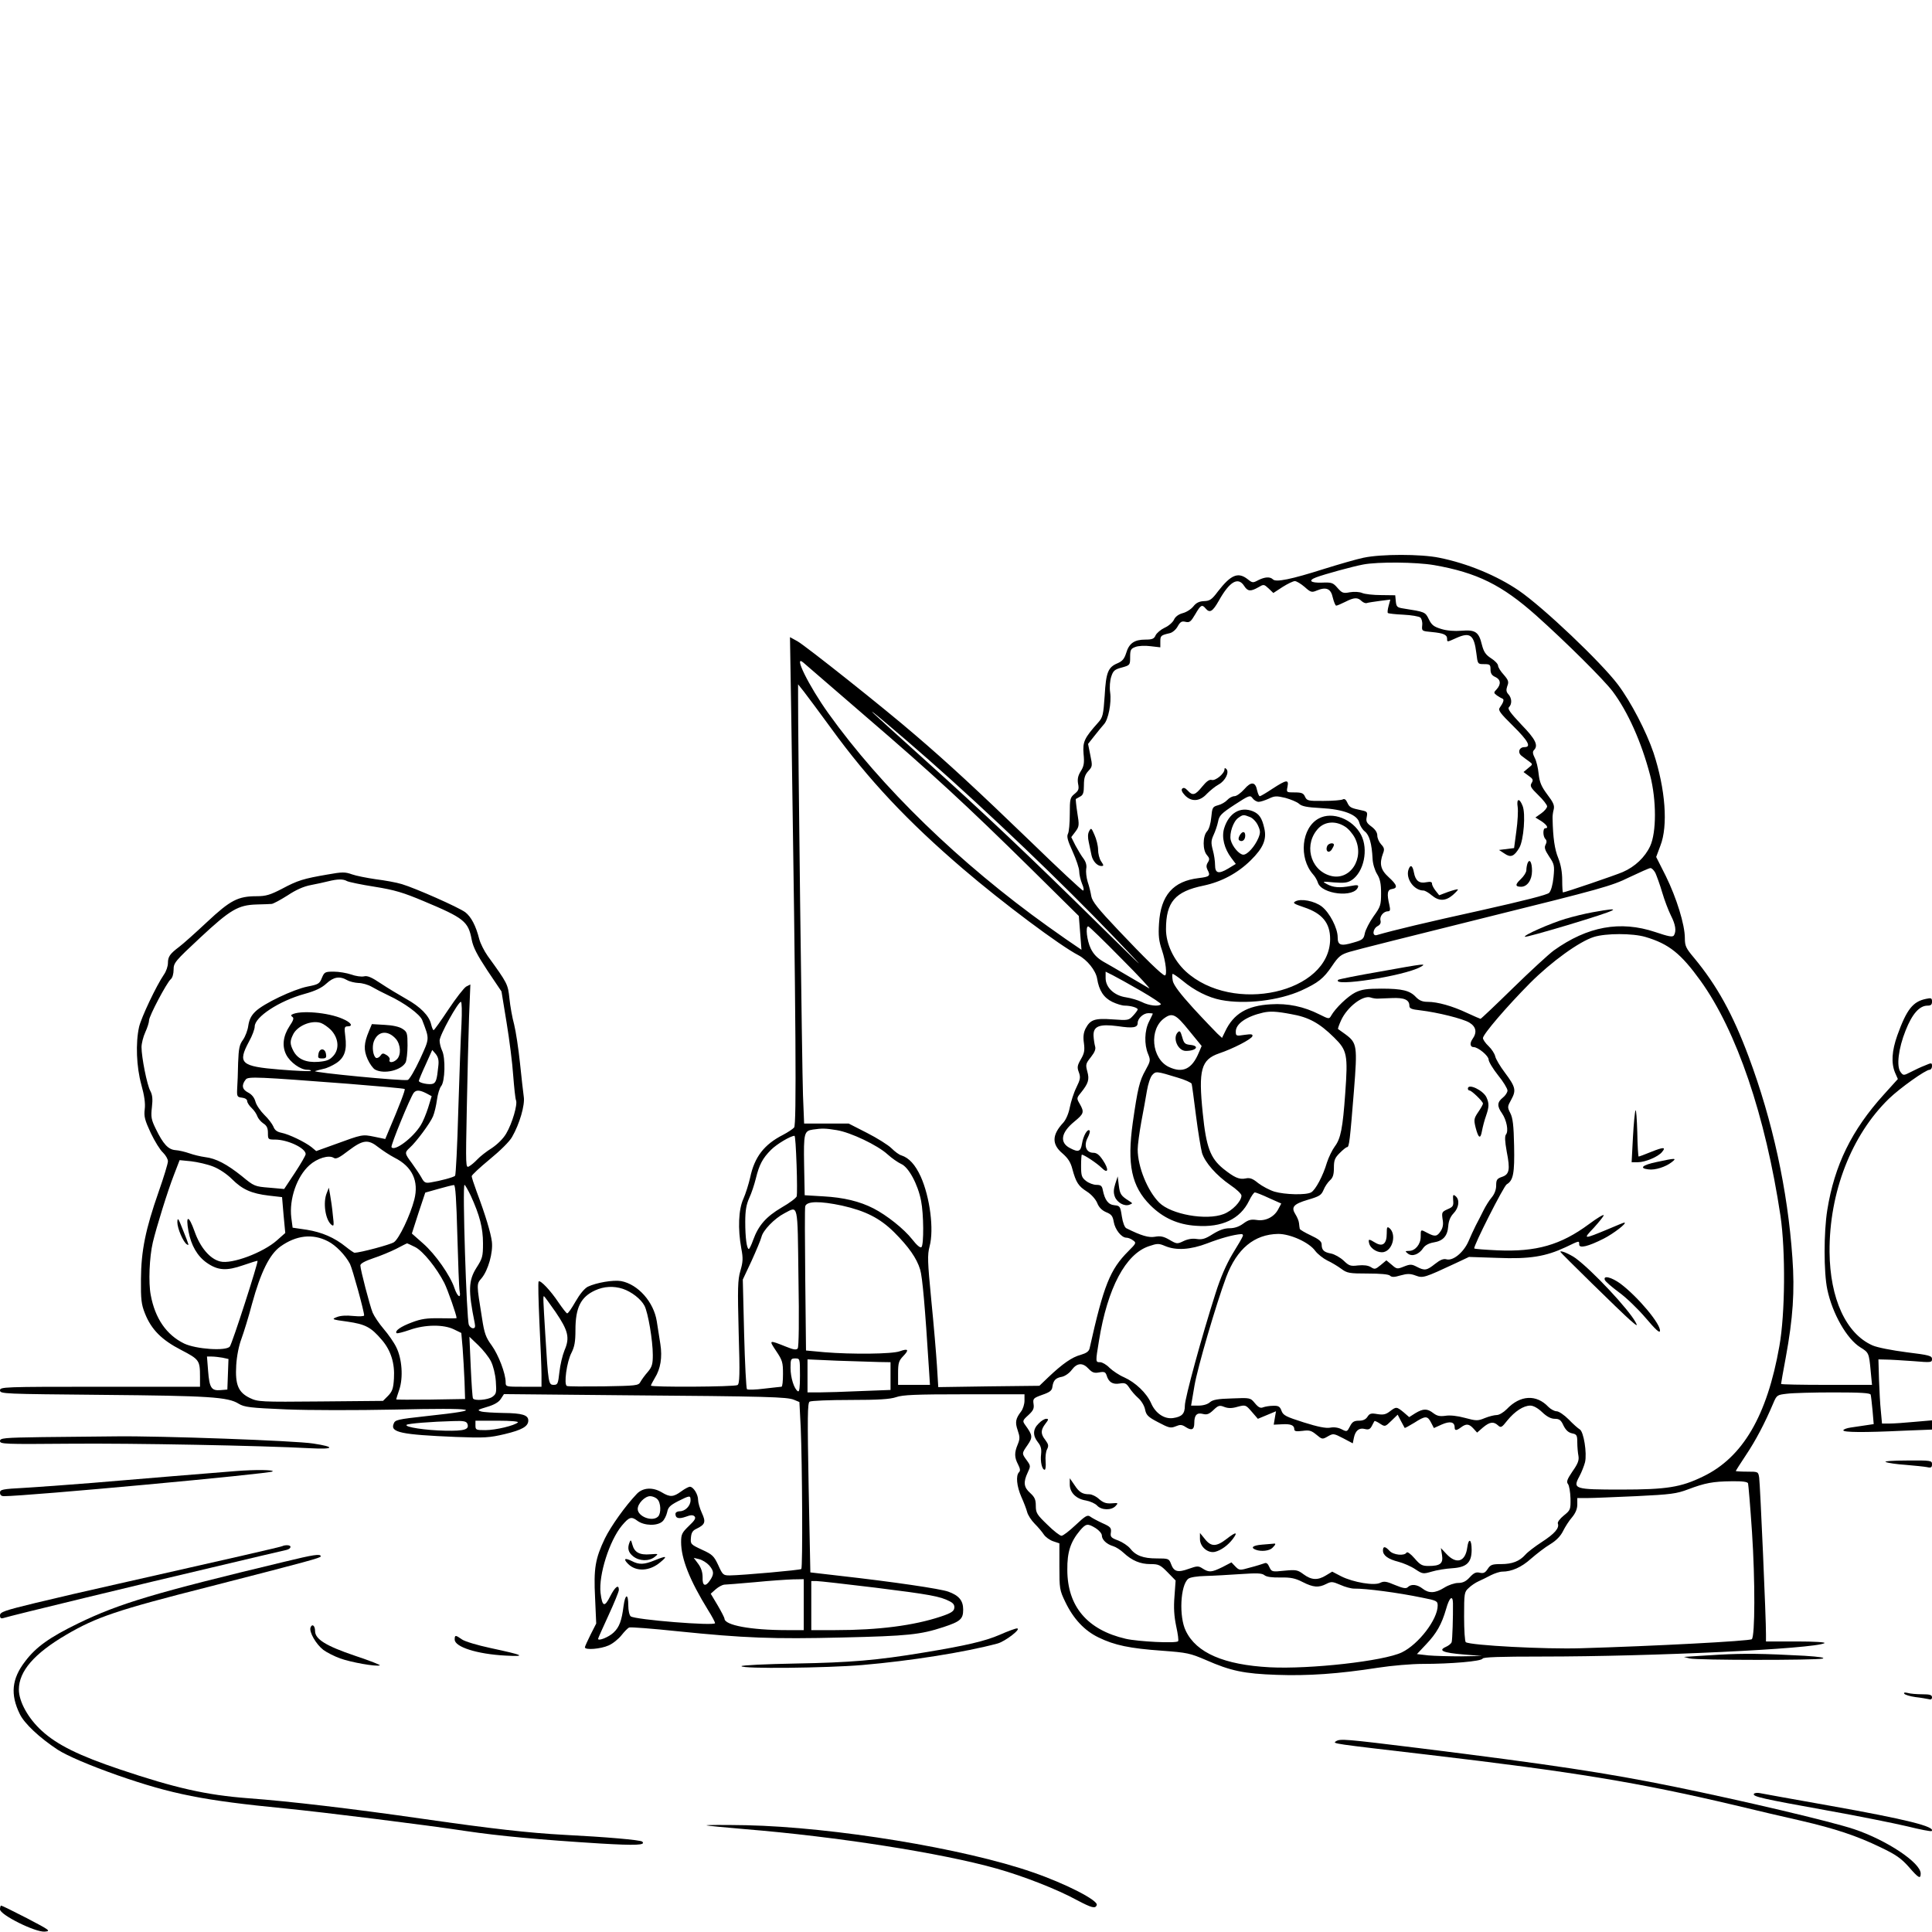 <?xml version="1.0" standalone="no"?>
<!DOCTYPE svg PUBLIC "-//W3C//DTD SVG 20010904//EN"
 "http://www.w3.org/TR/2001/REC-SVG-20010904/DTD/svg10.dtd">
<svg version="1.0" xmlns="http://www.w3.org/2000/svg"
 width="1024pt" height="1024pt" viewBox="0 0 1024 1024"
 preserveAspectRatio="xMidYMid meet">
<g transform="translate(0,1024) scale(0.1,-0.1)"
fill="#000000" stroke="none">
<path d="M7227 7284 c-38 -8 -131 -35 -208 -59 -176 -56 -256 -72 -272 -56
-15 15 -42 14 -78 -4 -28 -15 -31 -15 -56 5 -51 40 -89 24 -158 -65 -32 -43
-43 -50 -73 -51 -26 -1 -42 -9 -57 -28 -12 -15 -37 -31 -57 -36 -22 -6 -39
-19 -46 -35 -6 -13 -28 -33 -49 -42 -21 -10 -42 -28 -48 -40 -8 -19 -18 -23
-55 -23 -58 0 -86 -20 -101 -71 -10 -31 -20 -43 -45 -54 -51 -21 -62 -48 -69
-172 -7 -102 -10 -115 -34 -142 -74 -83 -83 -102 -78 -166 5 -49 2 -66 -15
-93 -15 -24 -18 -42 -14 -66 6 -29 2 -37 -19 -54 -23 -19 -25 -26 -25 -107 0
-47 -4 -95 -10 -105 -7 -14 -1 -36 25 -93 19 -42 35 -89 35 -105 0 -16 7 -46
15 -66 9 -20 11 -36 5 -36 -5 0 -130 116 -277 259 -283 273 -441 419 -613 566
-162 140 -579 471 -623 496 l-40 22 7 -429 c25 -1645 28 -2154 15 -2170 -7 -8
-34 -26 -59 -39 -100 -51 -151 -117 -174 -226 -8 -35 -24 -86 -36 -113 -26
-57 -30 -159 -11 -263 10 -52 9 -71 -5 -119 -14 -48 -15 -91 -9 -326 7 -225 5
-272 -6 -279 -16 -10 -459 -12 -459 -3 0 4 10 22 21 41 30 48 40 109 29 179
-5 32 -14 87 -19 121 -16 102 -99 196 -189 213 -42 7 -131 -8 -177 -30 -18
-10 -42 -39 -65 -79 -20 -35 -39 -63 -44 -62 -4 0 -24 26 -46 58 -42 63 -96
120 -105 111 -4 -3 -1 -102 4 -219 6 -118 11 -242 11 -276 l0 -63 -95 0 c-94
0 -95 0 -95 24 0 46 -38 145 -74 195 -31 42 -39 64 -51 143 -30 187 -30 181
-2 214 34 41 61 135 54 193 -6 47 -34 141 -81 266 -14 38 -26 75 -26 81 0 6
43 46 95 89 55 45 106 95 119 119 40 69 69 170 62 213 -3 21 -12 101 -20 178
-8 77 -22 169 -31 205 -10 36 -21 98 -25 138 -8 76 -10 80 -115 225 -19 27
-39 67 -45 90 -18 71 -43 118 -74 142 -37 27 -263 127 -336 149 -29 9 -91 20
-139 26 -47 7 -104 18 -126 26 -36 13 -51 13 -129 -1 -128 -22 -158 -31 -242
-76 -62 -32 -85 -39 -133 -39 -100 0 -140 -21 -264 -137 -62 -58 -128 -117
-147 -131 -49 -37 -60 -52 -60 -86 0 -17 -9 -44 -21 -61 -41 -60 -120 -227
-132 -278 -19 -86 -14 -211 12 -306 16 -57 22 -99 18 -130 -5 -39 1 -59 32
-126 21 -44 50 -91 65 -104 14 -14 26 -34 26 -46 0 -12 -22 -84 -49 -161 -70
-200 -93 -313 -94 -464 -1 -107 2 -133 21 -181 34 -86 89 -141 192 -194 96
-50 100 -55 100 -142 l0 -53 -530 0 c-515 0 -530 -1 -530 -19 0 -19 17 -19
543 -24 564 -5 665 -11 722 -47 30 -18 59 -22 252 -30 122 -5 374 -5 573 -1
444 10 493 0 175 -34 -162 -18 -171 -20 -179 -42 -18 -45 42 -57 329 -69 154
-6 179 -4 260 15 92 22 125 41 125 72 0 29 -32 39 -132 40 -51 1 -104 4 -118
8 -22 7 -19 9 31 24 38 11 62 25 73 42 l17 26 627 -6 c777 -6 873 -9 910 -24
l29 -12 7 -137 c8 -189 11 -740 3 -748 -6 -6 -310 -33 -379 -34 -35 0 -38 3
-61 54 -23 49 -31 57 -86 82 -60 28 -62 30 -59 64 2 26 9 38 29 47 47 23 51
36 29 84 -11 24 -20 55 -20 69 0 30 -25 70 -44 70 -6 0 -27 -11 -46 -25 -41
-30 -59 -31 -102 -5 -48 29 -101 26 -133 -8 -61 -64 -137 -171 -169 -236 -51
-107 -60 -158 -52 -315 l6 -136 -30 -59 c-16 -32 -30 -63 -30 -67 0 -16 84 -9
126 10 23 10 53 35 68 54 15 19 33 38 41 41 8 3 124 -6 257 -20 353 -36 504
-42 873 -33 347 8 413 15 535 55 91 30 105 43 105 93 0 48 -23 75 -79 95 -41
15 -291 52 -576 84 l-155 18 -9 448 c-7 377 -6 450 5 457 8 5 105 9 215 9 153
0 212 4 244 15 34 12 103 15 361 15 l319 0 0 -34 c0 -18 -8 -44 -18 -57 -29
-38 -33 -57 -18 -100 12 -35 12 -46 0 -75 -18 -43 -18 -68 2 -106 11 -22 13
-33 5 -41 -18 -18 -12 -75 12 -130 13 -29 27 -65 31 -81 4 -16 22 -44 40 -62
18 -18 40 -44 49 -58 9 -13 31 -29 49 -35 l33 -11 0 -123 c0 -116 1 -125 31
-187 43 -90 102 -153 177 -189 84 -41 165 -58 335 -70 134 -10 149 -13 235
-50 130 -57 200 -72 374 -78 163 -6 327 5 538 38 71 11 177 20 235 20 151 0
313 14 318 28 3 8 90 11 315 11 590 0 1444 41 1497 71 9 5 -53 9 -147 9 l-163
0 0 38 c1 71 -31 797 -36 830 -5 32 -5 32 -64 32 -33 0 -60 2 -60 3 0 2 24 40
54 85 51 76 100 169 144 273 19 45 21 46 73 52 30 4 141 7 247 7 145 0 194 -3
197 -12 2 -7 6 -45 10 -85 l6 -71 -40 -6 c-23 -3 -59 -9 -81 -12 -22 -3 -40
-10 -40 -15 0 -11 109 -12 318 -2 l152 6 0 24 0 25 -92 -8 c-51 -5 -111 -9
-133 -9 l-40 0 -6 65 c-4 36 -8 112 -10 170 l-3 105 40 -1 c21 0 85 -4 142 -8
97 -8 102 -8 102 11 0 17 -14 21 -136 36 -77 10 -154 25 -179 36 -141 62 -226
249 -228 496 -2 315 116 619 315 812 58 56 194 153 215 153 7 0 13 9 13 19 0
19 -2 19 -37 4 -21 -8 -55 -24 -76 -35 -37 -19 -39 -19 -53 -1 -24 30 -12 126
26 221 35 89 74 132 116 132 18 0 24 5 24 21 0 19 -4 21 -31 15 -70 -14 -103
-55 -153 -194 -29 -82 -33 -146 -12 -197 l15 -34 -75 -83 c-170 -188 -261
-374 -299 -611 -19 -118 -19 -331 0 -421 27 -129 104 -263 175 -307 45 -28 46
-29 55 -126 l7 -73 -241 0 c-133 0 -241 2 -241 5 0 3 11 67 25 141 38 207 48
350 35 528 -25 359 -105 726 -232 1066 -84 225 -168 377 -289 523 -43 51 -49
63 -49 105 0 71 -44 213 -101 329 l-51 101 22 59 c42 106 27 301 -36 493 -38
112 -119 269 -189 362 -90 119 -395 409 -525 498 -116 79 -272 144 -422 174
-97 20 -308 20 -401 0z m373 -39 c229 -40 361 -106 542 -267 162 -145 357
-339 405 -402 81 -108 153 -269 199 -445 34 -132 34 -303 0 -376 -27 -58 -80
-109 -145 -137 -39 -17 -306 -108 -317 -108 -2 0 -4 29 -4 65 0 42 -7 82 -21
117 -19 46 -28 108 -30 208 -1 14 2 36 6 50 5 21 -2 37 -34 79 -32 43 -41 65
-46 110 -3 31 -12 69 -21 85 -10 20 -12 32 -4 40 25 25 9 58 -67 136 -58 62
-74 83 -65 92 17 17 15 48 -3 68 -12 13 -13 23 -6 44 9 22 6 31 -19 60 -17 18
-30 40 -30 48 0 8 -16 26 -37 39 -29 19 -39 34 -49 73 -16 67 -35 79 -108 73
-36 -3 -77 0 -106 9 -40 12 -52 21 -67 52 -19 39 -21 39 -135 57 -33 5 -37 9
-40 38 l-3 32 -75 1 c-41 0 -86 5 -100 11 -14 6 -42 8 -65 4 -36 -7 -42 -4
-66 23 -24 28 -31 30 -83 28 -60 -2 -75 11 -30 28 42 16 195 58 249 68 79 15
281 13 375 -3z m-1006 -110 c19 -30 34 -31 75 -8 29 17 30 17 55 -6 l25 -24
49 32 c27 17 56 31 65 31 9 0 32 -14 52 -31 32 -29 38 -30 64 -19 51 21 75 10
85 -37 6 -24 14 -43 18 -43 5 0 26 9 48 20 47 24 66 25 87 4 9 -8 21 -13 28
-10 6 2 37 7 68 11 l56 7 -9 -33 c-5 -18 -7 -35 -4 -38 3 -3 40 -7 82 -9 42
-2 83 -9 90 -15 7 -6 12 -24 10 -41 -3 -31 -2 -31 52 -36 61 -6 80 -14 80 -36
0 -18 -1 -18 50 5 72 32 93 16 105 -81 7 -58 7 -58 41 -58 31 0 34 -3 34 -28
0 -21 7 -32 25 -40 29 -13 32 -38 8 -65 -17 -18 -17 -19 1 -33 10 -7 24 -15
29 -17 11 -3 6 -20 -14 -48 -10 -13 2 -29 70 -96 81 -80 99 -113 61 -113 -29
0 -38 -30 -14 -47 10 -8 28 -21 39 -29 20 -15 20 -15 -5 -35 l-25 -21 27 -20
c23 -16 26 -22 16 -38 -10 -16 -5 -25 35 -64 26 -25 47 -52 47 -60 0 -8 -14
-25 -31 -37 l-31 -22 31 -19 c30 -20 41 -38 21 -38 -13 0 -13 -43 1 -57 7 -7
8 -17 1 -30 -8 -15 -4 -28 19 -63 27 -40 29 -48 23 -109 -4 -40 -13 -72 -23
-83 -10 -11 -134 -42 -361 -93 -291 -64 -462 -105 -552 -131 -26 -8 -23 32 3
47 14 7 19 17 16 30 -6 22 16 49 40 49 11 0 13 7 7 33 -14 60 -11 82 14 85 32
5 27 22 -18 63 -43 39 -50 71 -30 125 9 22 7 31 -10 49 -11 12 -20 33 -20 46
0 17 -11 33 -31 48 -26 19 -30 28 -25 51 5 26 2 29 -27 35 -57 12 -64 15 -76
41 -7 16 -15 22 -24 17 -6 -4 -52 -8 -101 -8 -83 -1 -89 1 -99 22 -8 19 -18
23 -55 23 -44 0 -44 0 -38 30 8 40 -5 38 -79 -10 -33 -22 -63 -40 -68 -40 -4
0 -10 14 -14 31 -9 46 -32 48 -68 6 -18 -20 -41 -37 -52 -37 -11 0 -28 -9 -38
-20 -10 -11 -32 -24 -49 -28 -29 -8 -31 -12 -36 -64 -3 -33 -12 -64 -23 -75
-23 -26 -23 -100 0 -125 14 -16 15 -23 5 -39 -9 -14 -9 -25 -2 -39 17 -32 12
-37 -46 -44 -136 -16 -202 -91 -211 -241 -4 -64 -1 -92 16 -142 20 -60 28
-133 15 -133 -13 0 -108 93 -246 239 -109 115 -139 153 -144 181 -3 19 -11 53
-19 76 -7 23 -10 53 -8 68 4 18 -1 37 -14 55 -11 14 -30 46 -43 70 l-22 44 22
29 c20 27 21 34 10 100 -6 39 -9 72 -8 73 2 1 12 7 23 13 16 8 20 21 20 61 0
38 6 55 23 74 22 24 23 27 11 84 l-12 60 34 43 c19 24 41 51 50 61 23 24 41
113 33 169 -4 28 -1 63 6 84 10 31 18 38 56 48 43 12 44 13 44 55 0 38 3 45
28 54 15 6 50 8 80 4 l52 -6 0 31 c0 31 3 33 50 44 14 3 33 19 42 36 14 25 22
29 42 24 21 -5 28 1 51 40 29 50 36 54 55 31 22 -26 37 -17 70 41 57 102 102
128 134 79z m-2014 -685 c368 -316 544 -479 882 -812 l256 -253 7 -89 7 -90
-28 19 c-16 10 -83 57 -149 104 -467 334 -885 739 -1165 1131 -103 144 -188
316 -132 268 9 -8 154 -133 322 -278z m-175 -70 c199 -274 406 -494 699 -745
210 -180 515 -408 612 -458 46 -24 92 -81 99 -124 10 -63 35 -101 80 -123 23
-11 52 -20 66 -20 32 0 69 -11 69 -20 0 -4 -11 -19 -24 -33 -23 -25 -27 -26
-108 -20 -96 7 -119 -1 -144 -48 -11 -22 -14 -44 -9 -78 5 -39 2 -54 -16 -85
-19 -33 -21 -43 -11 -69 10 -27 8 -38 -13 -81 -14 -28 -29 -76 -35 -106 -6
-32 -20 -64 -34 -80 -61 -65 -62 -115 -5 -163 30 -26 44 -48 53 -84 19 -70 32
-90 76 -118 24 -15 46 -40 55 -60 9 -24 25 -40 48 -50 28 -11 35 -21 40 -51 7
-41 41 -84 67 -84 9 0 25 -6 35 -14 19 -13 17 -16 -24 -57 -98 -98 -131 -181
-206 -516 -4 -16 -17 -25 -47 -34 -46 -12 -96 -47 -171 -118 l-48 -46 -268 -3
-268 -4 -7 114 c-4 62 -17 218 -30 347 -20 207 -21 239 -9 285 24 89 2 261
-47 370 -29 63 -62 99 -102 112 -12 3 -35 20 -53 38 -17 17 -76 54 -129 81
l-98 50 -118 0 -118 0 -6 150 c-5 125 -27 1907 -26 2114 l0 64 31 -39 c17 -22
82 -109 144 -194z m515 -165 c317 -279 715 -660 983 -940 190 -199 189 -198
-89 75 -349 344 -612 593 -914 864 -129 116 -250 226 -270 245 -53 51 148
-119 290 -244z m1751 -225 c10 0 34 8 54 17 31 15 41 15 88 4 28 -8 61 -21 72
-31 15 -14 43 -19 116 -23 119 -6 195 -35 204 -79 4 -15 17 -36 29 -45 24 -19
37 -65 41 -145 1 -26 12 -62 24 -81 16 -26 21 -51 21 -101 0 -63 -3 -72 -40
-123 -22 -31 -42 -71 -46 -89 -6 -31 -11 -36 -61 -50 -67 -20 -83 -14 -83 28
0 49 -43 131 -84 163 -39 30 -112 44 -141 27 -15 -8 -6 -13 47 -31 96 -32 138
-83 138 -168 -1 -286 -516 -401 -766 -171 -63 59 -104 145 -104 223 0 144 48
200 199 231 95 20 181 66 250 134 66 65 86 111 72 170 -12 54 -27 76 -60 90
-67 27 -128 -9 -153 -91 -14 -47 1 -107 38 -156 l24 -32 -41 -25 c-51 -30 -69
-25 -69 20 0 19 -5 54 -12 79 -10 38 -9 50 4 79 9 19 20 51 24 71 6 32 16 43
88 90 77 50 82 52 95 34 7 -10 22 -19 32 -19z m-47 -80 c15 -5 34 -25 43 -44
14 -30 14 -39 3 -67 -19 -45 -58 -89 -80 -89 -21 0 -58 42 -67 78 -8 34 13 98
40 117 25 18 28 18 61 5z m2150 -297 c7 -16 24 -62 36 -103 12 -41 33 -96 46
-122 25 -49 30 -83 16 -106 -7 -10 -28 -6 -99 18 -186 62 -359 30 -538 -98
-27 -20 -125 -110 -216 -199 -92 -90 -169 -163 -172 -163 -2 0 -34 14 -71 31
-78 37 -157 59 -209 59 -28 0 -44 7 -62 25 -32 35 -73 45 -184 45 -75 0 -104
-4 -137 -20 -40 -20 -106 -83 -129 -124 -10 -18 -13 -17 -61 7 -83 42 -168 60
-259 54 -125 -7 -197 -50 -241 -143 l-17 -35 -25 23 c-13 13 -71 73 -127 134
-70 77 -104 122 -109 145 -3 18 -4 34 -1 37 2 2 26 -14 53 -36 62 -52 136 -89
203 -102 129 -25 308 -3 426 50 89 41 118 63 163 130 35 52 47 61 93 75 28 9
351 90 717 181 617 153 672 168 765 214 55 26 106 49 112 49 7 1 19 -11 27
-26z m-6935 -43 c10 -5 76 -19 147 -30 106 -17 152 -31 259 -76 215 -90 237
-108 255 -204 8 -41 28 -80 84 -165 l74 -110 27 -165 c15 -91 31 -217 35 -280
5 -63 11 -123 15 -132 9 -22 -20 -122 -52 -176 -15 -26 -45 -56 -76 -77 -29
-18 -63 -45 -77 -60 -14 -15 -33 -31 -44 -37 -18 -10 -18 -1 -12 303 3 173 9
392 12 488 l7 173 -22 -11 c-12 -7 -54 -61 -94 -121 -40 -60 -75 -110 -79
-110 -3 0 -9 14 -13 31 -10 45 -57 93 -133 135 -37 21 -97 57 -133 81 -49 33
-72 43 -90 38 -13 -3 -44 1 -68 10 -24 8 -65 15 -92 15 -46 0 -50 -2 -63 -33
-12 -31 -19 -35 -76 -46 -75 -15 -233 -90 -276 -132 -23 -22 -33 -43 -38 -75
-3 -24 -16 -58 -28 -75 -19 -26 -23 -45 -26 -122 -1 -51 -3 -112 -5 -137 -2
-42 0 -45 26 -48 16 -2 27 -9 27 -18 0 -8 11 -25 24 -37 13 -12 26 -32 30 -44
4 -11 18 -28 31 -37 19 -12 25 -25 25 -51 0 -34 1 -35 37 -35 67 0 163 -45
163 -77 0 -7 -26 -52 -57 -99 l-57 -86 -79 7 c-77 6 -81 8 -145 61 -80 64
-137 94 -195 101 -23 3 -61 12 -83 20 -23 8 -56 16 -74 17 -38 3 -65 31 -105
114 -23 47 -26 62 -20 113 5 43 3 65 -8 86 -18 32 -47 180 -47 233 0 19 9 55
20 79 11 24 20 52 20 63 0 23 94 200 115 218 9 7 15 29 15 50 0 37 7 45 142
171 159 148 200 172 298 175 36 1 72 2 80 3 9 1 46 21 84 45 45 30 86 48 124
55 31 6 73 15 92 20 49 12 78 13 99 1z m4106 -412 c94 -94 159 -165 145 -156
-86 50 -202 119 -242 141 -32 19 -52 39 -67 70 -20 42 -29 117 -13 117 4 0 84
-77 177 -172z m2776 116 c125 -37 188 -88 292 -232 192 -267 344 -715 424
-1247 27 -185 25 -518 -6 -690 -65 -369 -194 -590 -405 -691 -117 -57 -193
-69 -433 -69 -249 0 -258 3 -222 70 12 22 25 56 30 75 11 48 -7 162 -28 174
-9 5 -36 29 -59 53 -24 24 -52 43 -64 43 -11 0 -31 11 -43 23 -64 68 -150 63
-221 -12 -17 -17 -40 -31 -53 -31 -12 0 -41 -7 -63 -16 -38 -16 -46 -15 -106
1 -40 11 -79 15 -103 11 -30 -4 -44 -1 -64 14 -32 25 -53 25 -95 0 l-33 -21
-30 26 c-37 30 -39 30 -73 4 -21 -16 -34 -19 -66 -14 -33 6 -41 3 -52 -14 -9
-14 -23 -21 -45 -21 -26 0 -36 -6 -48 -30 -15 -29 -16 -30 -45 -15 -18 9 -40
12 -60 8 -22 -4 -64 4 -140 28 -94 30 -109 37 -118 62 -8 22 -16 27 -44 26
-18 0 -42 -4 -53 -8 -14 -6 -25 -1 -44 22 -24 29 -25 29 -122 25 -75 -2 -101
-7 -116 -20 -12 -11 -36 -18 -60 -18 l-40 0 18 106 c16 95 115 433 168 575 57
151 149 227 276 229 64 0 164 -45 196 -90 13 -17 42 -40 64 -51 22 -10 55 -30
74 -44 31 -23 43 -25 140 -25 67 0 111 -4 118 -11 9 -9 23 -9 56 1 36 10 52
10 81 -1 38 -14 45 -12 212 66 l70 33 150 -5 c172 -7 256 7 363 57 73 35 71
35 71 14 0 -22 47 -11 130 31 53 27 128 85 109 85 -3 0 -40 -15 -84 -34 -135
-56 -137 -56 -77 7 28 31 52 61 52 66 0 6 -35 -15 -78 -47 -150 -111 -280
-148 -485 -139 -65 3 -121 7 -123 10 -8 7 156 331 172 340 35 20 42 60 39 204
-2 108 -7 148 -20 173 -16 32 -16 34 5 72 27 49 23 67 -34 143 -25 33 -48 72
-51 86 -3 14 -19 39 -35 54 -17 16 -30 35 -30 43 0 20 126 167 250 292 114
114 261 220 338 244 64 20 205 20 273 0z m-2674 -286 c62 -36 110 -68 106 -71
-12 -13 -64 -7 -101 12 -20 10 -58 21 -84 25 -62 9 -108 52 -108 102 l0 34 38
-19 c20 -10 88 -48 149 -83z m-4207 57 c14 -8 41 -14 60 -15 19 0 51 -9 70
-20 19 -11 59 -32 89 -46 84 -39 167 -100 179 -131 39 -103 40 -93 -12 -207
-27 -58 -56 -108 -65 -110 -23 -7 -509 40 -491 47 8 3 29 8 45 12 17 3 47 17
67 30 44 29 58 69 48 143 -6 46 -4 52 12 52 32 0 19 21 -26 40 -76 34 -228 47
-270 22 -4 -2 -3 -8 4 -12 9 -5 5 -19 -15 -48 -35 -53 -41 -107 -18 -152 21
-41 76 -80 111 -80 14 0 23 -3 19 -6 -3 -3 -77 0 -163 7 -208 17 -226 33 -164
149 17 30 30 66 30 79 0 51 130 136 264 173 58 16 91 32 116 55 38 35 70 41
110 18z m5460 -98 c8 0 43 2 77 3 66 3 93 -9 93 -41 0 -14 11 -19 58 -24 92
-11 225 -44 260 -65 36 -22 42 -52 16 -88 -15 -22 -12 -42 7 -42 23 0 79 -46
79 -66 0 -11 23 -49 50 -83 28 -34 50 -71 50 -81 0 -10 -11 -27 -25 -38 -30
-24 -31 -45 -4 -83 24 -35 36 -94 21 -112 -7 -9 -6 -35 4 -91 19 -96 14 -121
-26 -134 -26 -9 -30 -16 -30 -46 0 -22 -9 -45 -24 -63 -13 -15 -32 -46 -43
-68 -11 -22 -29 -58 -41 -80 -11 -22 -29 -61 -40 -87 -26 -57 -80 -101 -114
-93 -17 5 -34 -2 -62 -24 -44 -35 -55 -37 -97 -15 -27 14 -35 14 -68 1 -35
-14 -38 -14 -64 9 l-29 24 -30 -25 c-28 -23 -32 -24 -52 -11 -15 9 -37 12 -68
9 -40 -5 -48 -2 -76 25 -18 17 -48 34 -67 38 -38 7 -50 18 -50 49 0 15 -16 28
-57 47 -32 15 -59 31 -59 35 -1 5 -3 18 -4 30 -1 12 -10 33 -19 47 -24 38 -11
54 66 77 61 18 71 24 83 52 7 18 23 41 34 51 16 14 21 31 21 67 0 40 5 52 31
78 17 17 34 31 39 31 11 0 15 36 36 297 19 240 17 255 -45 301 -20 14 -38 27
-39 28 -2 1 5 22 16 46 32 70 115 135 157 121 11 -4 27 -6 35 -6z m-4854 -134
c-4 -65 -11 -271 -17 -458 -5 -187 -13 -343 -17 -347 -8 -8 -79 -27 -129 -35
-29 -5 -35 -1 -50 27 -10 18 -33 51 -50 75 -39 52 -39 56 -12 81 35 31 109
131 124 167 8 19 17 58 21 88 4 30 14 62 22 72 21 24 24 151 5 189 -7 15 -13
39 -13 53 0 28 98 205 113 205 5 0 6 -52 3 -117z m4397 52 c93 -16 150 -47
228 -124 69 -68 74 -90 59 -296 -13 -184 -24 -240 -55 -281 -14 -19 -33 -58
-42 -86 -20 -69 -61 -146 -84 -158 -27 -15 -139 -12 -194 4 -26 8 -65 29 -86
45 -29 24 -44 30 -67 25 -34 -7 -60 5 -119 52 -68 56 -90 114 -108 293 -24
231 -9 285 87 318 74 25 171 75 176 91 3 11 -6 12 -42 7 -44 -7 -46 -6 -46 18
0 41 57 80 145 100 36 8 69 7 148 -8z m-733 2 c0 -1 -9 -20 -20 -42 -24 -47
-26 -121 -5 -171 14 -34 13 -38 -14 -87 -31 -55 -41 -95 -67 -277 -31 -222 -7
-338 93 -438 67 -67 146 -103 243 -109 137 -10 233 36 280 132 12 25 26 45 31
45 5 0 39 -13 75 -30 l65 -29 -16 -30 c-21 -41 -68 -65 -115 -57 -29 4 -43 1
-70 -19 -23 -17 -47 -25 -74 -25 -27 0 -54 -10 -88 -31 -39 -25 -56 -30 -84
-26 -23 4 -48 0 -71 -11 -33 -16 -36 -16 -75 7 -31 18 -48 21 -76 16 -33 -6
-72 5 -152 45 -9 4 -19 30 -24 63 -8 53 -10 56 -39 59 -33 3 -51 27 -62 81 -4
22 -11 27 -34 27 -15 0 -40 9 -55 21 -23 18 -26 28 -26 80 0 32 2 59 4 59 12
0 81 -46 104 -69 36 -36 41 -10 8 39 -19 29 -33 40 -51 40 -38 0 -52 38 -30
80 9 17 14 35 10 38 -11 11 -33 -27 -40 -69 -7 -43 -19 -48 -64 -24 -56 29
-48 82 23 140 51 42 54 50 29 94 -17 29 -17 31 5 58 41 51 47 71 35 114 -10
37 -8 42 19 76 21 27 27 43 22 58 -3 11 -7 36 -8 55 -2 51 31 64 129 51 80
-12 105 -8 105 17 0 24 30 52 57 52 12 0 23 -1 23 -3z m192 -89 l67 -82 -15
-35 c-36 -87 -85 -111 -159 -76 -92 44 -106 201 -23 259 42 30 61 20 130 -66z
m-4548 3 c40 -42 46 -99 14 -136 -20 -23 -35 -29 -80 -33 -66 -5 -110 14 -133
58 -18 35 -19 51 -3 84 21 48 98 81 149 64 14 -5 38 -22 53 -37z m569 -193
c-7 -70 -12 -85 -28 -92 -19 -7 -75 4 -75 15 0 4 16 43 36 86 l35 78 19 -22
c13 -17 17 -34 13 -65z m3920 -60 c38 -11 70 -26 73 -32 2 -6 12 -82 23 -169
11 -87 26 -176 32 -198 16 -51 76 -119 150 -170 33 -22 59 -47 59 -56 0 -30
-49 -81 -95 -98 -91 -35 -278 -2 -341 61 -62 62 -114 190 -114 282 0 24 9 89
19 145 11 56 24 131 30 166 6 35 18 72 28 83 19 21 22 21 136 -14z m-4400 -32
c163 -13 299 -25 302 -28 4 -4 -26 -84 -88 -229 l-15 -36 -58 12 c-64 13 -63
13 -208 -40 l-100 -36 -25 21 c-36 28 -119 68 -159 76 -24 5 -36 14 -43 33 -6
14 -27 42 -48 62 -20 20 -42 51 -47 70 -6 22 -20 39 -40 49 -31 16 -35 39 -11
69 13 16 68 13 540 -23z m417 -51 l28 -15 -19 -62 c-11 -34 -28 -75 -39 -92
-42 -68 -140 -141 -155 -116 -5 9 99 263 118 288 13 16 32 15 67 -3z m2175
-195 c74 -12 217 -80 270 -129 22 -20 54 -42 71 -50 39 -16 89 -107 106 -196
14 -70 15 -232 2 -245 -6 -6 -25 10 -49 41 -44 56 -135 128 -205 164 -74 38
-159 58 -265 64 l-100 6 -3 159 c-3 170 0 182 46 189 49 7 66 7 127 -3z m-213
-182 c3 -84 3 -159 1 -168 -2 -9 -38 -36 -80 -60 -83 -49 -123 -95 -151 -172
-9 -26 -20 -48 -23 -48 -11 0 -19 60 -19 144 0 61 6 92 21 126 12 25 27 71 35
103 18 74 36 108 81 153 30 30 102 73 124 74 4 0 8 -68 11 -152z m-2216 91
c22 -17 60 -42 85 -55 94 -47 130 -124 105 -222 -22 -85 -81 -208 -108 -226
-19 -13 -177 -55 -209 -56 -3 0 -24 14 -45 31 -62 50 -128 78 -208 91 l-75 11
-7 53 c-12 98 29 218 96 278 41 37 103 56 129 39 12 -8 30 1 79 39 76 57 103
61 158 17z m-876 -102 c33 -13 73 -40 100 -67 54 -54 102 -76 195 -87 l70 -8
8 -95 9 -95 -44 -39 c-73 -65 -240 -128 -301 -112 -54 13 -106 74 -136 160
-31 87 -48 87 -32 0 14 -75 47 -132 97 -167 59 -41 104 -44 193 -13 41 14 75
25 76 23 5 -6 -135 -441 -147 -454 -20 -25 -179 -14 -242 16 -94 46 -154 133
-177 257 -13 66 -7 202 11 279 19 80 79 274 112 358 l30 78 61 -6 c34 -4 87
-16 117 -28z m1294 -364 c4 -148 9 -280 12 -295 9 -44 -11 -33 -27 14 -22 67
-101 180 -166 237 l-60 53 35 109 36 108 71 20 c38 11 75 20 81 20 8 1 13 -79
18 -266z m71 210 c48 -105 65 -172 65 -253 0 -70 -3 -80 -35 -130 -42 -67 -44
-120 -9 -292 4 -21 2 -28 -9 -28 -8 0 -18 8 -22 18 -12 29 -35 742 -23 742 3
0 18 -26 33 -57z m1968 -53 c124 -28 200 -66 276 -141 77 -77 120 -138 138
-198 12 -39 26 -197 47 -533 l5 -78 -84 0 -85 0 0 62 c0 54 4 66 27 90 33 34
27 42 -18 26 -40 -15 -255 -17 -400 -5 l-97 9 -4 376 c-2 208 -3 382 0 389 9
27 77 28 195 3z m-231 -382 c4 -226 2 -368 -4 -375 -7 -9 -22 -7 -61 9 -93 37
-93 37 -53 -23 33 -49 36 -60 36 -121 0 -38 -3 -68 -8 -68 -4 0 -45 -5 -91
-10 -46 -6 -87 -7 -92 -3 -4 4 -11 137 -15 294 l-7 287 46 98 c25 55 49 112
53 128 8 35 69 98 121 125 75 39 70 63 75 -341z m2355 220 c-2 -7 -27 -50 -55
-95 -33 -56 -63 -124 -90 -210 -73 -228 -162 -554 -162 -593 0 -43 -15 -59
-62 -66 -46 -7 -94 25 -117 79 -24 54 -83 110 -143 137 -26 11 -60 34 -77 50
-16 17 -39 30 -50 30 -25 0 -25 0 -6 115 45 278 141 459 265 500 44 15 52 15
85 1 59 -25 135 -20 224 14 70 27 138 46 180 49 7 1 11 -5 8 -11z m-4849 -27
c42 -21 92 -73 117 -120 13 -26 75 -251 75 -273 0 -5 -26 -6 -57 -3 -37 4 -69
2 -88 -6 -29 -11 -26 -13 57 -24 95 -14 124 -29 182 -97 48 -56 69 -124 64
-204 -3 -54 -9 -69 -31 -92 l-27 -27 -331 -3 c-318 -3 -332 -2 -374 18 -62 30
-79 70 -73 174 3 49 14 104 28 141 12 33 38 116 56 185 46 168 93 262 150 303
84 60 171 70 252 28z m463 -31 c42 -22 113 -110 154 -190 18 -36 65 -170 65
-186 0 -2 -39 -2 -87 -1 -71 1 -100 -3 -150 -22 -59 -22 -92 -45 -81 -57 3 -3
34 5 69 17 81 29 180 30 235 3 l39 -19 7 -80 c3 -44 8 -123 10 -175 l3 -95
-182 -3 c-101 -1 -183 -1 -183 1 0 2 7 25 16 51 22 64 15 165 -16 226 -12 25
-42 68 -67 97 -24 28 -50 67 -58 86 -15 37 -65 228 -65 250 0 10 24 23 68 38
37 12 92 35 122 50 30 16 56 29 58 29 1 0 21 -9 43 -20z m1100 -221 c47 -16
96 -54 115 -90 19 -37 44 -184 44 -261 0 -48 -4 -63 -27 -90 -16 -18 -33 -42
-39 -53 -10 -19 -23 -20 -195 -23 -101 -1 -188 -1 -194 2 -18 6 -1 129 24 176
16 32 21 58 21 121 0 118 28 175 105 210 46 21 97 24 146 8z m-357 -122 c68
-100 77 -137 48 -204 -11 -27 -23 -78 -27 -115 -7 -62 -9 -68 -30 -68 -28 0
-29 6 -45 270 -11 180 -12 200 -7 200 2 0 29 -37 61 -83z m-342 -262 c12 -24
23 -67 26 -106 4 -61 3 -67 -19 -83 -24 -16 -94 -22 -102 -8 -3 4 -8 79 -12
167 l-7 160 47 -45 c26 -25 56 -63 67 -85z m-1423 19 l32 -7 -3 -81 -3 -81
-36 -3 c-49 -4 -59 12 -66 102 l-6 76 25 0 c14 0 40 -3 57 -6z m3061 -95 c0
-63 -3 -88 -11 -83 -20 12 -39 72 -39 124 0 47 2 50 25 50 25 0 25 -1 25 -91z
m418 72 l62 -1 0 -73 0 -74 -157 -6 c-87 -4 -186 -7 -220 -7 l-63 0 0 88 0 87
157 -7 c87 -3 186 -6 221 -7z m1112 -36 c19 -20 30 -24 56 -19 27 5 33 2 39
-15 11 -37 32 -50 69 -44 29 5 36 1 52 -23 10 -16 31 -40 47 -54 16 -14 32
-40 36 -60 6 -30 15 -40 69 -68 57 -30 66 -33 93 -22 24 10 33 10 54 -4 31
-20 45 -14 45 22 0 42 14 56 45 48 22 -6 34 -1 57 21 25 24 32 26 57 16 21 -8
41 -8 71 1 42 11 43 10 75 -27 l32 -37 48 20 48 20 -6 -35 -6 -36 43 2 c47 3
66 -5 66 -26 0 -11 10 -13 43 -9 37 5 47 2 74 -20 30 -25 32 -26 61 -9 28 16
31 16 81 -10 l51 -27 6 30 c8 38 28 54 58 46 20 -5 28 -1 37 16 6 13 13 24 14
26 2 2 15 -4 30 -14 26 -17 27 -16 60 16 l33 32 17 -33 c10 -19 19 -35 20 -37
2 -2 24 11 51 27 59 38 70 38 89 1 l15 -29 42 19 c44 19 68 14 68 -16 0 -18
10 -17 34 1 27 20 42 19 65 -6 l20 -22 31 27 c36 30 56 33 80 11 15 -14 20
-11 49 26 40 49 86 79 122 79 16 0 40 -13 63 -35 25 -24 47 -35 67 -35 24 0
33 -7 46 -36 12 -24 26 -37 45 -41 25 -5 28 -10 28 -48 0 -23 3 -56 6 -71 4
-23 -2 -41 -31 -82 -29 -43 -34 -56 -24 -68 6 -8 12 -42 13 -76 1 -59 0 -62
-36 -91 -20 -16 -34 -35 -31 -42 9 -24 -17 -54 -85 -98 -37 -24 -76 -54 -87
-67 -31 -35 -70 -50 -128 -50 -48 0 -57 -3 -72 -26 -13 -20 -22 -24 -41 -20
-20 5 -32 0 -54 -24 -20 -22 -37 -30 -62 -30 -18 0 -51 -11 -73 -25 -48 -30
-82 -31 -115 -5 -28 22 -60 26 -78 8 -9 -9 -24 -7 -68 11 -46 20 -59 21 -78
12 -30 -17 -143 2 -207 34 l-48 25 -33 -20 c-44 -27 -77 -25 -119 6 -31 23
-39 25 -101 19 -66 -7 -68 -6 -80 19 -8 19 -16 25 -27 20 -9 -3 -42 -14 -74
-22 -56 -16 -58 -16 -79 5 l-21 22 -48 -25 c-57 -28 -71 -29 -104 -8 -23 15
-29 15 -74 -1 -58 -21 -79 -16 -94 25 -11 29 -13 30 -77 30 -71 0 -111 15
-141 54 -11 13 -39 32 -62 41 -38 14 -43 19 -39 43 3 24 -2 30 -45 49 -26 12
-56 28 -65 35 -14 10 -25 4 -77 -45 -33 -31 -66 -57 -75 -57 -8 0 -42 26 -75
59 -55 53 -61 62 -61 100 0 33 -6 46 -30 68 -34 30 -37 57 -13 108 16 34 16
36 -5 65 -27 37 -27 36 5 82 28 41 26 51 -13 105 -15 21 -15 24 16 52 26 24
32 35 28 60 -4 28 -1 31 46 48 41 14 52 23 54 43 5 34 17 47 52 53 16 4 39 20
51 37 28 37 58 39 89 5z m-3293 -291 c12 -31 -15 -39 -118 -37 -102 2 -216 19
-204 31 7 7 132 17 248 20 53 2 69 -1 74 -14z m268 7 c-18 -17 -118 -41 -172
-41 -50 0 -53 1 -53 25 l0 25 117 0 c71 0 113 -4 108 -9z m6520 -323 c2 -7 12
-124 21 -259 17 -257 16 -551 -1 -567 -10 -10 -526 -37 -905 -48 -190 -6 -584
15 -611 32 -5 3 -9 64 -9 135 0 125 1 131 24 152 13 13 37 29 53 36 15 7 45
21 65 32 20 10 47 19 60 19 50 0 102 23 152 68 30 26 75 61 102 77 33 20 56
44 69 71 11 22 32 55 48 73 18 22 27 44 27 67 l0 34 53 0 c28 0 145 5 259 10
185 9 214 13 275 36 90 34 132 42 231 43 58 1 84 -3 87 -11z m-5781 -84 c19
-18 21 -75 4 -92 -30 -30 -108 0 -108 40 0 29 38 68 66 68 12 0 30 -7 38 -16z
m176 -6 c0 -29 -28 -58 -57 -58 -13 0 -23 -6 -23 -14 0 -24 18 -28 55 -15 26
10 38 10 46 2 9 -9 1 -22 -30 -51 -36 -35 -41 -44 -41 -85 0 -88 45 -202 143
-361 21 -33 37 -64 37 -69 0 -16 -424 18 -447 36 -7 5 -13 31 -13 58 0 65 -16
63 -25 -3 -10 -78 -22 -112 -53 -141 -25 -24 -82 -47 -82 -33 0 3 25 59 55
124 30 65 55 126 55 135 0 32 -20 17 -46 -34 -30 -60 -42 -55 -51 18 -11 95
47 277 113 357 39 46 50 50 83 25 36 -26 104 -28 132 -3 10 9 21 31 25 49 5
26 15 36 57 58 64 32 67 32 67 5z m2148 -148 c17 -11 32 -28 32 -38 0 -23 26
-47 60 -57 14 -4 39 -20 55 -35 45 -42 89 -60 142 -60 44 0 53 -4 92 -44 l42
-43 -6 -84 c-5 -60 -2 -105 9 -158 9 -41 14 -77 10 -80 -11 -12 -211 -2 -277
13 -204 47 -310 172 -310 366 -1 94 17 148 67 208 32 37 40 39 84 12z m-2050
-196 c26 -30 28 -46 6 -79 -25 -38 -42 -31 -40 14 0 27 -7 50 -23 72 l-24 32
29 -7 c16 -4 39 -18 52 -32z m3029 -65 c54 1 78 -4 117 -24 57 -29 85 -31 126
-10 26 13 32 13 74 -5 24 -11 57 -20 73 -20 62 1 231 -21 361 -48 77 -15 82
-18 82 -42 0 -73 -101 -205 -190 -248 -95 -46 -487 -90 -700 -79 -242 13 -389
76 -445 193 -37 75 -29 242 13 276 9 8 48 14 91 15 42 1 126 6 186 10 88 6
114 5 127 -6 11 -9 41 -13 85 -12z m-2527 -144 l0 -135 -90 0 c-191 0 -330 26
-330 61 0 4 -16 36 -36 70 l-37 62 27 24 c15 13 35 23 44 24 9 0 82 6 162 13
80 8 171 14 203 15 l57 1 0 -135z m380 90 c289 -36 343 -46 393 -72 20 -10 27
-20 25 -36 -2 -17 -17 -27 -71 -45 -144 -48 -331 -72 -559 -72 l-128 0 0 130
0 130 28 0 c15 0 155 -16 312 -35z m3061 -82 c1 -70 -3 -196 -7 -207 -3 -8
-17 -19 -31 -25 -42 -19 -15 -31 93 -40 l99 -8 -111 -2 c-61 0 -139 2 -173 5
l-61 7 49 52 c55 58 82 105 106 188 17 61 35 75 36 30z"/>
<path d="M6490 6162 c0 -22 -47 -61 -67 -56 -13 4 -28 -7 -51 -35 -37 -46 -51
-50 -77 -21 -13 14 -22 17 -29 10 -6 -6 -2 -18 14 -35 34 -36 79 -34 117 8 17
17 45 40 62 49 35 19 58 65 41 82 -7 7 -10 6 -10 -2z"/>
<path d="M8044 5963 c3 -21 0 -78 -7 -128 l-12 -90 -40 -5 -40 -5 29 -19 c33
-23 51 -16 79 31 23 41 34 181 17 222 -17 43 -33 39 -26 -6z"/>
<path d="M5773 5835 c-8 -14 -8 -34 -2 -60 5 -22 11 -52 14 -67 6 -31 30 -58
52 -58 14 0 14 3 -1 25 -9 13 -16 41 -16 62 0 21 -9 56 -19 78 -16 37 -18 39
-28 20z"/>
<path d="M8096 5664 c-3 -9 -6 -25 -6 -36 0 -11 -13 -32 -30 -48 -30 -28 -30
-40 2 -40 33 0 58 36 58 84 0 46 -13 68 -24 40z"/>
<path d="M7465 5630 c-15 -48 30 -110 80 -110 7 0 27 -11 43 -25 38 -32 73
-32 112 1 17 15 29 28 27 30 -2 2 -25 -4 -51 -13 l-48 -18 -19 24 c-10 13 -19
29 -19 37 0 10 -8 12 -30 8 -38 -8 -58 8 -66 52 -7 38 -19 44 -29 14z"/>
<path d="M6990 5902 c-92 -49 -108 -209 -30 -297 10 -11 21 -30 25 -43 19 -62
194 -82 213 -23 3 10 -4 12 -39 5 -59 -11 -93 -8 -126 10 -27 14 -25 15 38 9
53 -4 71 -2 93 12 65 43 90 163 50 240 -44 84 -152 126 -224 87z m137 -42 c18
-10 42 -38 54 -61 55 -108 -26 -232 -132 -200 -108 32 -140 171 -59 253 35 34
89 38 137 8z"/>
<path d="M7034 5755 c-10 -25 7 -40 23 -20 7 11 13 22 13 27 0 14 -30 9 -36
-7z"/>
<path d="M6570 5811 c-7 -13 -7 -22 0 -26 15 -9 30 4 30 26 0 25 -16 25 -30 0z"/>
<path d="M8442 5405 c-40 -7 -105 -23 -145 -35 -80 -24 -223 -87 -215 -95 3
-3 103 25 224 61 278 84 311 101 136 69z"/>
<path d="M7312 5090 c-117 -20 -215 -40 -219 -43 -39 -40 348 20 434 67 38 21
29 20 -215 -24z"/>
<path d="M8669 4355 c-4 -5 -10 -70 -14 -142 l-7 -133 34 0 c38 0 107 29 127
54 23 27 8 27 -57 1 -34 -14 -64 -25 -67 -25 -2 0 -6 57 -7 128 -2 70 -6 123
-9 117z"/>
<path d="M8780 4081 c-76 -16 -94 -33 -43 -39 35 -5 91 13 123 38 30 23 22 23
-80 1z"/>
<path d="M8270 3605 c0 -4 321 -319 369 -361 37 -32 42 -35 31 -14 -36 69
-231 277 -320 342 -30 21 -80 43 -80 33z"/>
<path d="M8506 3456 c3 -8 36 -37 74 -65 38 -27 102 -89 142 -136 51 -60 74
-82 76 -70 7 34 -116 181 -209 251 -48 35 -93 46 -83 20z"/>
<path d="M1956 4776 c-28 -66 -29 -101 -8 -149 11 -25 29 -50 40 -56 48 -26
139 -4 162 38 5 11 10 51 10 90 0 65 -2 72 -27 88 -16 11 -52 19 -94 21 l-68
4 -15 -36z m142 -42 c26 -30 29 -85 6 -108 -18 -19 -45 -21 -39 -3 3 6 -4 18
-16 25 -18 11 -23 11 -33 -4 -7 -9 -18 -14 -23 -11 -16 10 -22 58 -12 86 21
57 74 63 117 15z"/>
<path d="M7780 4470 c0 -5 4 -10 9 -10 11 0 71 -58 71 -69 0 -5 -11 -25 -25
-45 -23 -34 -24 -41 -14 -82 15 -58 26 -64 34 -17 4 21 13 56 21 78 17 49 17
66 3 98 -17 38 -99 77 -99 47z"/>
<path d="M7702 3879 c3 -30 -1 -36 -29 -48 -31 -14 -32 -17 -27 -53 5 -26 2
-45 -10 -63 -19 -29 -30 -31 -70 -10 -37 20 -36 20 -36 -20 0 -40 -29 -75 -62
-75 -22 -1 -22 -1 -5 -15 23 -17 59 -3 81 31 10 14 30 25 55 29 50 8 73 34 77
86 2 28 11 50 28 68 29 30 34 72 11 91 -13 11 -15 8 -13 -21z"/>
<path d="M7350 3702 c0 -54 -21 -72 -60 -49 -36 22 -39 21 -33 -4 8 -29 48
-52 78 -45 48 12 67 95 29 127 -12 9 -14 5 -14 -29z"/>
<path d="M5911 3965 c-9 -29 -10 -47 -2 -68 12 -31 51 -53 78 -42 17 7 17 7 0
18 -46 29 -51 37 -57 83 l-6 49 -13 -40z"/>
<path d="M6243 4769 c-30 -30 0 -99 42 -99 56 0 76 27 23 32 -27 3 -33 8 -42
41 -9 31 -13 36 -23 26z"/>
<path d="M1688 4655 c-4 -21 -2 -25 19 -25 20 0 24 4 21 22 -4 33 -34 35 -40
3z"/>
<path d="M1732 3917 c-21 -50 -8 -141 24 -168 14 -11 15 -6 8 52 -3 35 -10 82
-14 104 l-7 40 -11 -28z"/>
<path d="M940 3762 c0 -33 31 -105 50 -117 13 -8 14 -10 -20 75 -25 64 -29 70
-30 42z"/>
<path d="M5505 2695 c-31 -30 -32 -64 -4 -99 16 -20 20 -36 17 -64 -5 -38 5
-82 19 -82 5 0 7 20 5 44 -2 24 1 53 8 65 9 18 7 26 -9 48 -26 33 -26 53 0 87
17 22 18 26 4 26 -9 0 -27 -11 -40 -25z"/>
<path d="M5670 2372 c0 -43 34 -77 86 -85 22 -4 49 -16 59 -27 23 -25 76 -26
98 -2 15 16 14 17 -21 14 -28 -2 -44 3 -66 22 -16 15 -39 26 -52 26 -36 0 -54
10 -79 49 l-25 36 0 -33z"/>
<path d="M6502 2084 c-55 -43 -83 -43 -116 -1 l-26 32 0 -32 c0 -41 42 -77 80
-68 32 8 68 34 94 68 29 39 17 39 -32 1z"/>
<path d="M7777 2039 c-10 -77 -57 -92 -110 -36 l-30 32 6 -37 c7 -45 -9 -58
-72 -58 -34 0 -44 6 -74 41 -21 24 -38 36 -42 30 -11 -19 -70 -13 -90 9 -23
25 -35 26 -35 2 0 -26 27 -46 83 -60 26 -7 66 -24 88 -39 39 -26 42 -26 87
-13 26 8 75 16 109 18 77 5 103 30 103 98 0 56 -16 65 -23 13z"/>
<path d="M6688 2053 c-48 -4 -62 -16 -32 -27 29 -11 72 -6 88 10 19 19 20 25
4 22 -7 -1 -34 -3 -60 -5z"/>
<path d="M3337 2066 c-13 -33 -7 -54 19 -75 33 -26 84 -27 114 -3 21 17 21 17
-23 14 -57 -5 -84 10 -95 50 -7 26 -9 29 -15 14z"/>
<path d="M3470 1970 c-56 -23 -83 -24 -121 -4 -38 19 -47 12 -20 -15 43 -43
115 -39 171 9 40 33 34 36 -30 10z"/>
<path d="M223 2623 c-204 -3 -223 -5 -223 -21 0 -16 24 -17 367 -14 340 3
1018 -10 1278 -24 127 -7 135 7 15 25 -92 15 -811 41 -1045 38 -93 -1 -270 -3
-392 -4z"/>
<path d="M9995 2491 c11 -5 58 -12 105 -15 47 -4 97 -9 113 -12 22 -5 27 -2
27 15 0 20 -5 21 -132 20 -79 0 -125 -4 -113 -8z"/>
<path d="M1250 2443 c-91 -7 -542 -44 -765 -63 -126 -10 -287 -22 -357 -26
-115 -6 -128 -9 -128 -25 0 -13 7 -19 21 -19 122 0 1410 119 1424 131 9 9 -94
10 -195 2z"/>
<path d="M1499 2046 c-4 -4 -290 -69 -879 -202 -135 -30 -329 -75 -432 -100
-165 -40 -188 -48 -188 -66 0 -14 5 -18 18 -14 40 13 747 184 1097 266 209 50
390 92 403 95 26 6 30 25 4 25 -10 0 -21 -2 -23 -4z"/>
<path d="M1510 1963 c-691 -166 -876 -221 -1095 -327 -152 -74 -224 -125 -282
-202 -71 -92 -79 -175 -28 -279 24 -50 104 -125 201 -189 50 -32 166 -82 316
-135 290 -101 457 -134 888 -176 203 -20 751 -88 960 -120 175 -26 390 -46
712 -66 187 -11 243 -9 222 10 -9 9 -196 25 -414 36 -185 10 -382 32 -750 85
-376 54 -706 93 -925 109 -222 17 -386 54 -680 153 -214 72 -331 129 -413 204
-72 65 -122 155 -122 219 0 97 81 191 252 291 159 93 267 130 756 254 526 135
592 153 592 161 0 15 -38 9 -190 -28z"/>
<path d="M1646 1614 c-9 -23 29 -89 68 -119 19 -14 59 -34 89 -45 59 -21 189
-44 210 -37 6 2 -53 25 -131 51 -154 52 -212 88 -212 131 0 29 -16 41 -24 19z"/>
<path d="M5298 1575 c-76 -33 -177 -57 -403 -94 -246 -41 -390 -53 -677 -58
-159 -3 -288 -9 -288 -14 0 -15 451 -10 640 6 257 22 546 68 717 114 41 11
130 80 103 80 -8 0 -49 -15 -92 -34z"/>
<path d="M2410 1550 c0 -39 118 -77 269 -85 115 -6 98 2 -79 40 -70 15 -137
35 -152 46 -34 24 -38 24 -38 -1z"/>
<path d="M9115 1470 c-71 -4 -143 -9 -160 -10 l-30 -2 30 -8 c39 -10 672 -10
705 -1 16 5 -17 10 -95 15 -222 12 -319 13 -450 6z"/>
<path d="M10093 1263 c4 -6 31 -14 60 -18 28 -3 60 -9 70 -11 11 -4 17 0 17
10 0 13 -12 16 -52 16 -29 0 -64 3 -77 7 -16 4 -22 2 -18 -4z"/>
<path d="M7081 1011 c-20 -13 -20 -12 484 -71 783 -92 1117 -147 1630 -268
116 -28 273 -65 350 -82 181 -42 296 -80 422 -141 82 -39 110 -59 150 -104 52
-60 63 -66 63 -35 0 57 -180 177 -353 235 -123 41 -585 150 -957 226 -355 72
-644 116 -1352 204 -390 48 -415 50 -437 36z"/>
<path d="M9296 732 c-8 -14 45 -26 384 -87 168 -30 361 -69 429 -85 68 -17
126 -28 129 -25 23 23 -133 62 -543 135 -187 33 -352 63 -367 66 -14 3 -29 1
-32 -4z"/>
<path d="M3745 565 c6 -2 98 -11 205 -20 481 -39 1039 -126 1333 -209 142 -40
321 -110 425 -167 78 -41 98 -47 105 -26 9 24 -164 113 -338 173 -364 127
-1056 240 -1520 250 -121 2 -215 2 -210 -1z"/>
<path d="M0 120 c0 -29 187 -122 237 -118 34 3 28 7 -94 71 -72 37 -133 67
-137 67 -3 0 -6 -9 -6 -20z"/>
</g>
</svg>
